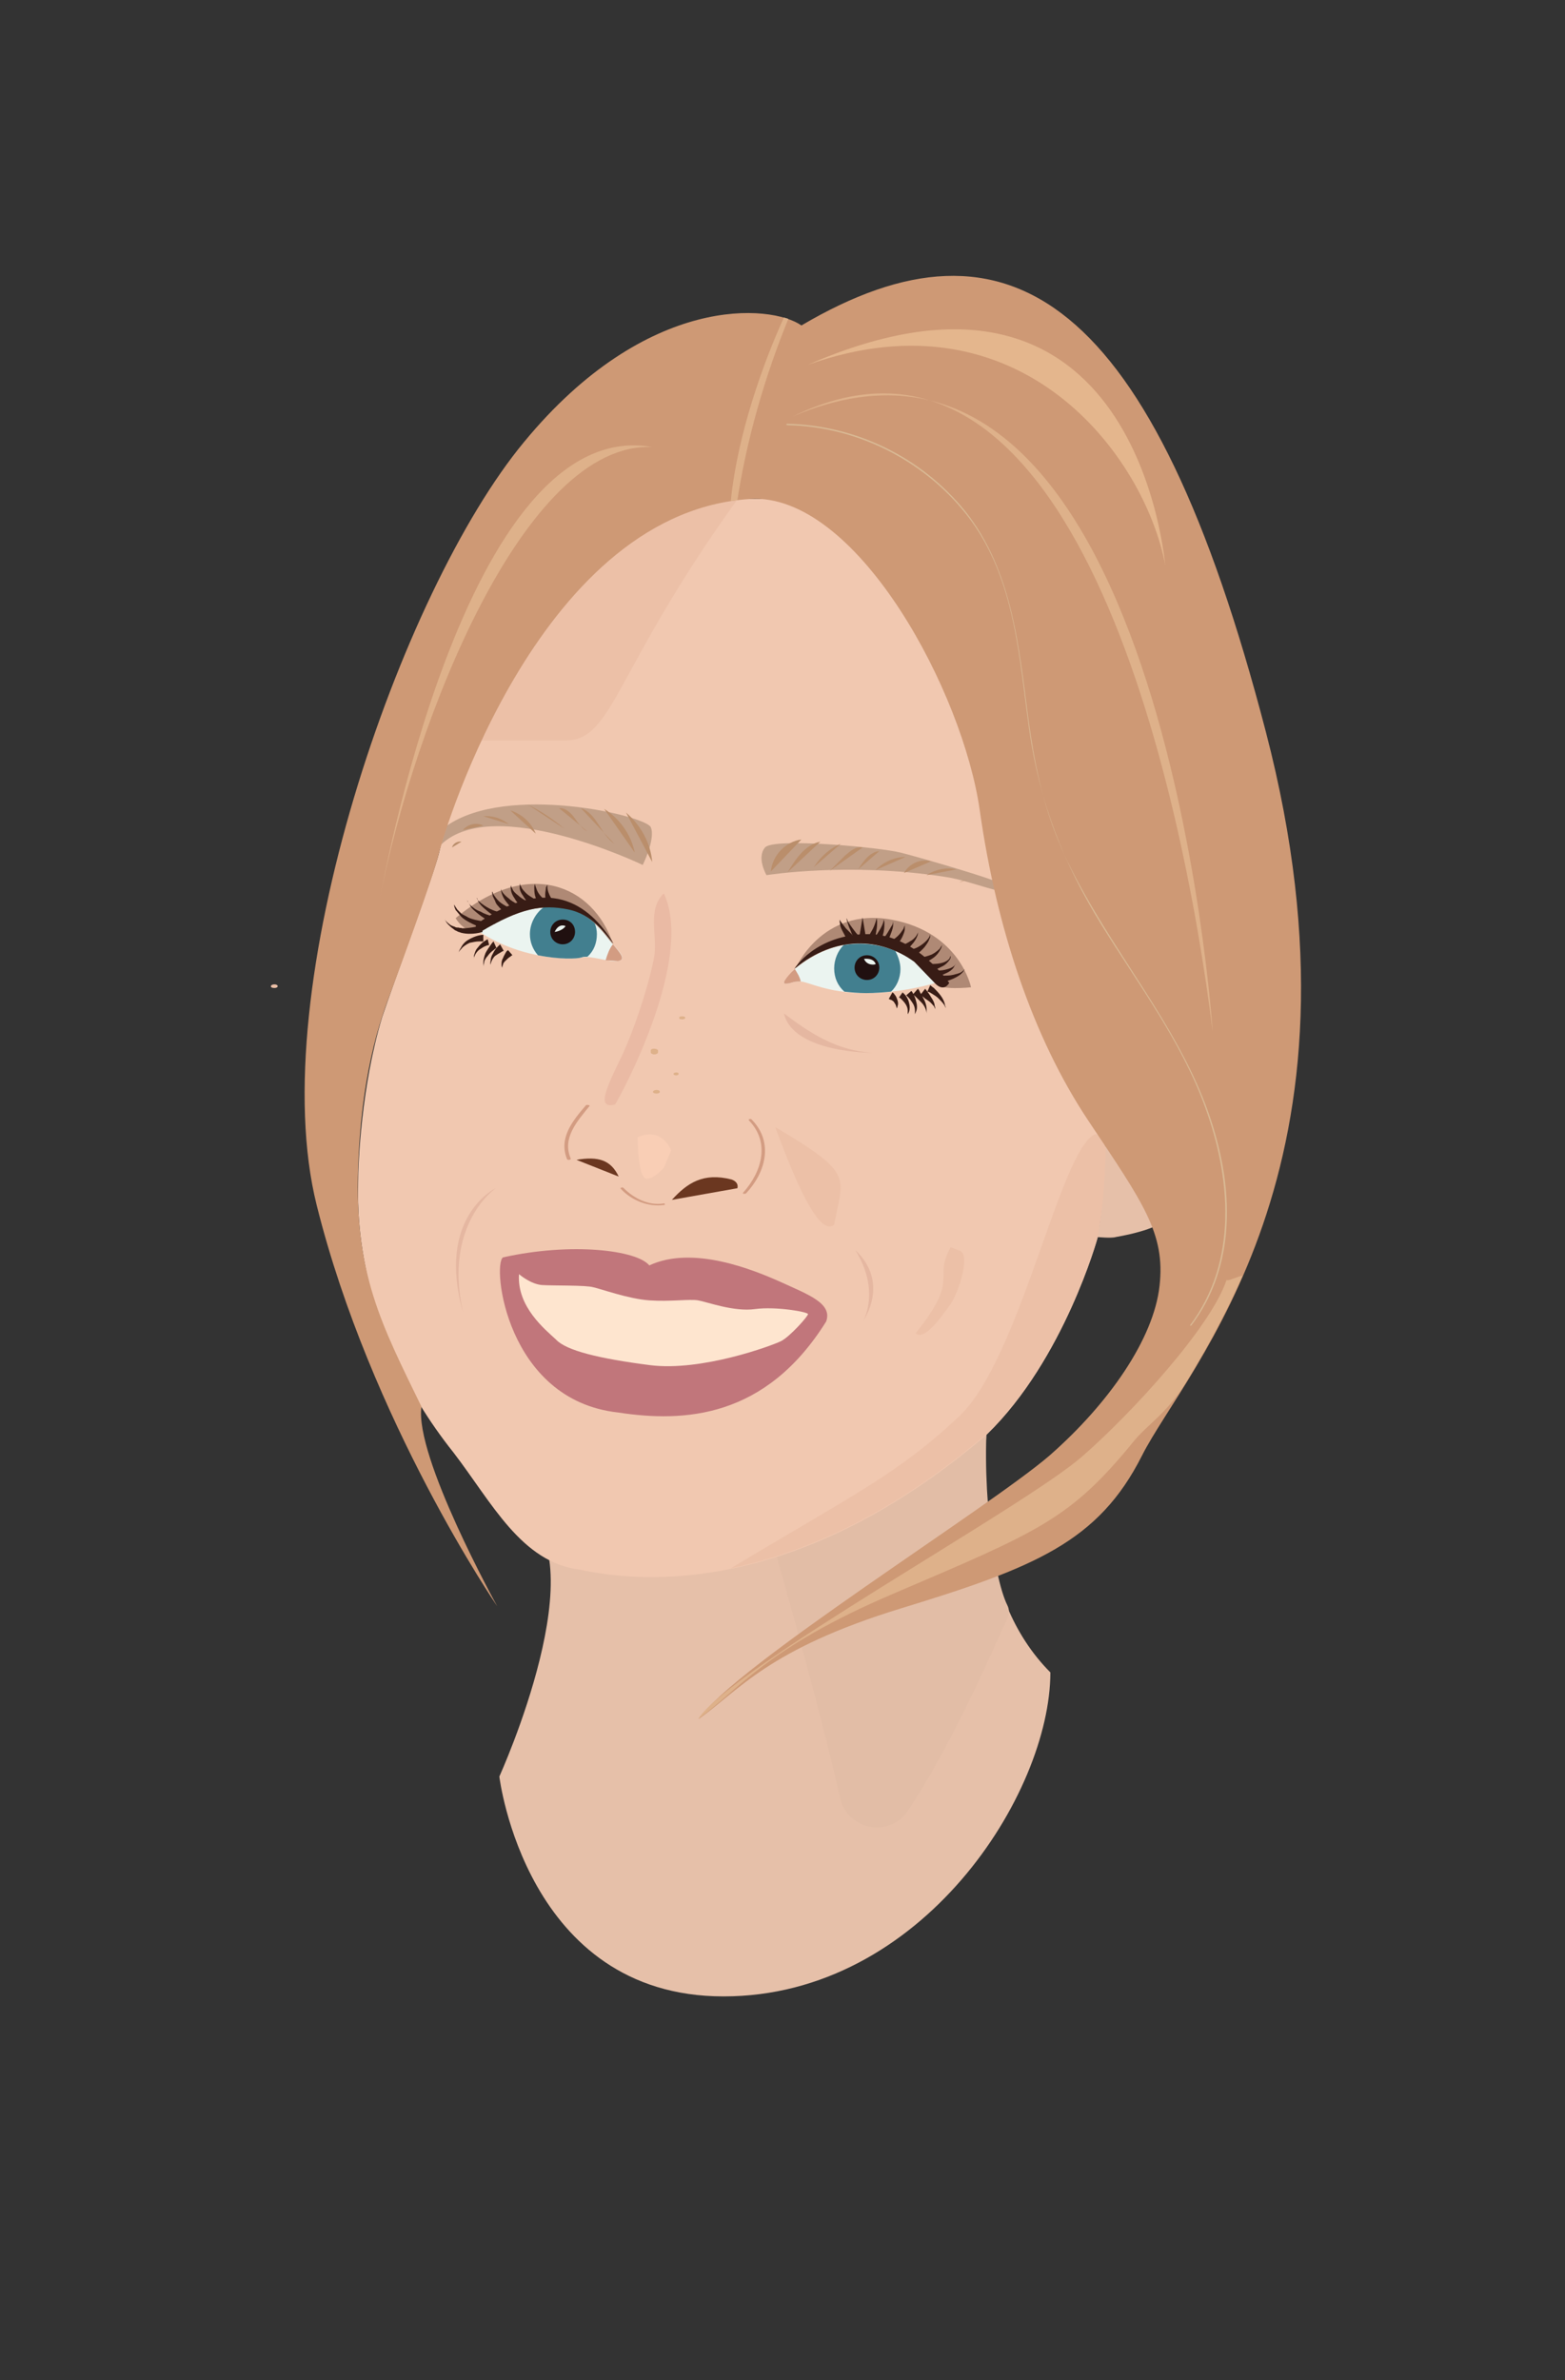 <?xml version="1.0" encoding="utf-8"?>
<!-- Generator: Adobe Illustrator 19.1.0, SVG Export Plug-In . SVG Version: 6.00 Build 0)  -->
<svg version="1.1" id="Layer_1" xmlns="http://www.w3.org/2000/svg" xmlns:xlink="http://www.w3.org/1999/xlink" x="0px" y="0px"
	 viewBox="0 0 215 326.9" style="enable-background:new 0 0 215 326.9;" xml:space="preserve">
<rect x="0" y="0" width="215" height="326.9" fill="#333333" stroke="none"/>
<style type="text/css">
	.st0{fill:#E6C0A9;}
	.st1{fill:#E2BDA6;}
	.st2{fill:#F1C8B0;}
	.st3{fill:#C19F87;}
	.st4{fill:#1D1510;}
	.st5{fill:#AF8975;}
	.st6{fill:#C1767B;}
	.st7{fill:#6B3720;}
	.st8{fill:#D39C82;}
	.st9{fill:#EBF4F0;}
	.st10{fill:#BA8E6B;}
	.st11{fill:#EABAA4;}
	.st12{fill:#E5B7A1;}
	.st13{fill:#427F8F;}
	.st14{fill:#ECC0A7;}
	.st15{fill:#381C15;}
	.st16{fill:#201010;}
	.st17{fill:#F9CEB5;}
	.st18{fill:#CE9975;}
	.st19{fill:#DEB18A;}
	.st20{fill:#D9B994;}
	.st21{fill:#E4B68D;}
	.st22{fill:#FEE5CF;}
</style>
<path class="st0" d="M145.3,158.9c0,0-21.9,49.8-1,70.8c0,16.6-17.6,44.5-44.9,44.5c-27.2,0-30.8-30.2-30.8-30.2s13.9-30.6,2.7-36.8
	c0.5-10.2,9.2-11.9,4.9-27.6C76.3,179.5,121.3,134.8,145.3,158.9"/>
<path class="st1" d="M102.7,199.9c0,0,8.9,30.1,12.7,47c1,4.5,6.9,5.6,9.4,1.7c5.4-8.1,10.7-19.9,12.8-24.6c0.5-1.2,1.4-2.3,0.8-3.5
	c-2-4-3.8-17.9-2.5-28.6c0.2-1.6-2.7-1.5-4-2.6C124,182.6,102.3,195.8,102.7,199.9"/>
<path class="st2" d="M79.7,215.6c14.1,3,34.2,0,55.9-18.6c10.6-10.3,15.2-27,15.2-27c4.2-21.7-2.7-101.5-47.1-101.5
	c-22.8,0-30.3,11.8-35.4,23.3c-5.1,11.5-7.2,22.2-8,25.4c-0.8,3.2-6.2,17.7-7.8,22.5c-2.9,9.6-3.3,20.3-3.3,22.7s-1,19.4,13.1,37.1
	C67.6,206.4,71.6,214.6,79.7,215.6"/>
<path class="st3" d="M136.6,122.2c0.5,0.1-0.2-1.3-0.2-1.3c-2.7-1-11-3.4-12.7-3.8c-2.7-0.7-17.4-2.1-18.6-0.7s0.2,3.8,0.2,3.8
	s11.2-1.8,24.3,0.2C131.9,120.7,134.3,121.6,136.6,122.2z"/>
<path class="st3" d="M61.4,113.4c8.4-5.8,27.2-1.4,28,0.2c0.7,1.6-1.1,5.2-1.1,5.2S67.9,109,60.6,116L61.4,113.4z"/>
<path class="st4" d="M160.7,121.3c-0.2,0.4-0.4,0.8-0.6,1.2c-0.2,0.5,0.8,0.6,1,0.2l0.6-1.2C161.9,121,160.9,120.9,160.7,121.3"/>
<path class="st4" d="M160,123c0.6,0,0.6-0.8,0-0.8C159.4,122.2,159.4,123,160,123"/>
<path class="st5" d="M84.2,129.6c-2.7-8-11.6-11.9-21.6-3.5c0,0,1,2,3.3,1.9C68.3,127.9,84.2,129.6,84.2,129.6"/>
<path class="st5" d="M122.4,126.3c-9.5-1.7-13.1,6.7-13.1,6.7c5.5-4.5,11.7-4.3,16.4-0.9c1.9,2,2.5,2.6,2.7,2.8
	c0.1,0,0.1,0.1,0.1,0.1c0.5,1.1,4.9,0.6,4.9,0.6S131.9,128,122.4,126.3"/>
<path class="st6" d="M84.9,194c9.1,1.4,20.3,0.8,28.6-12.5c0.9-2.5-2.5-3.7-6.2-5.4c-3.8-1.7-12.1-5.1-18.1-2.3
	c-1.7-2.1-10.7-3.2-20.1-1.1C67.6,173.7,69.5,192.3,84.9,194"/>
<path class="st7" d="M92.3,164.8c2.1-2.3,4.3-3.8,8.2-2.8c1.1,0.4,0.8,1.2,0.8,1.2"/>
<path class="st7" d="M79.2,159.3c3-0.5,4.7,0,5.8,2.3"/>
<path class="st8" d="M85.3,163.3c1.5,1.6,3.8,2.5,5.9,2.2c0.3,0,0.1-0.3-0.1-0.2c-2,0.3-4-0.7-5.4-2.1
	C85.6,163,85.1,163.1,85.3,163.3"/>
<path class="st9" d="M109.3,133c5.5-4.5,11.7-4.3,16.4-0.9l2.8,2.9c0,0-4.3,1.4-9.6,1.4s-7.9-1.6-9-1.6c-1.2,0-1.1,0.3-2,0.3
	C107.1,135.1,109.3,133,109.3,133"/>
<path class="st9" d="M65.9,128c5.6-3.3,8.6-3.8,12-3.1c3.5,0.7,5.1,3.4,6.3,4.8c1.2,1.3,1.8,2.1,0.7,2.3c-1.1,0.2-3.8-0.8-4.9-0.5
	C78.8,131.8,72,132,65.9,128"/>
<path class="st10" d="M105.9,119.7c0.2-2.2,2-4.1,4.2-4.4"/>
<path class="st10" d="M108.2,119.8c1.1-1.8,2.4-3.8,4.5-4.2"/>
<path class="st10" d="M111.8,119.1c0.9-1.4,2.2-2.6,3.7-3.2"/>
<path class="st10" d="M114,119.6c0.7-0.7,1.4-1.4,2.1-2.1c0.7-0.6,1.5-1.3,2.4-1.1"/>
<path class="st10" d="M117.9,119.4c0.7-1.1,1.6-2.4,2.9-2.5"/>
<path class="st10" d="M120.3,119.5c1-1.1,2.6-1.8,4.1-1.8"/>
<path class="st10" d="M124.2,119.9c0.7-1.3,2.3-2,3.7-1.6"/>
<path class="st10" d="M127.3,120.2c1.2-0.8,2.7-1.1,4.1-0.8"/>
<path class="st10" d="M89.6,118.4c-0.2-2.6-1.6-5.1-3.6-6.8"/>
<path class="st10" d="M87.2,117.1c-0.5-2.5-2.1-4.7-4.2-6"/>
<path class="st10" d="M84.4,115.9c-1.9-1.3-2.4-4.2-4.6-4.9"/>
<path class="st10" d="M80.7,114.2c-0.8-0.4-1.3-1.2-1.8-1.9c-0.5-0.7-1.3-1.4-2.1-1.3"/>
<path class="st10" d="M77.5,113.8c-1.5-1.3-3.2-2.4-5-3.3"/>
<path class="st10" d="M73.6,114.5c-0.6-1.5-1.9-2.7-3.5-3.2"/>
<path class="st10" d="M69.9,113.2c-1-0.8-2.2-1.2-3.5-1.1"/>
<path class="st10" d="M66.4,113.4c-0.9-0.5-2.2-0.2-2.8,0.6"/>
<path class="st10" d="M63.4,115.6c-0.6-0.1-1.2,0.3-1.3,0.8"/>
<path class="st10" d="M131.8,121.2c0.3-0.2,0.7-0.3,1.1-0.4"/>
<path class="st11" d="M91.2,122.7c4.2,9-5.7,27.4-6.7,29c-2.4,0.6-1.5-1.7,0.7-6.2c2.2-4.5,4.3-11.6,4.7-14.3
	C90.3,128.4,88.9,124.9,91.2,122.7"/>
<path class="st12" d="M63.6,180.2c-2.7-12.1,4.5-17,4.5-17S59.9,167.1,63.6,180.2"/>
<path class="st12" d="M117.5,171.7c3.5,5.6,1.1,9.7,1.1,9.7S122.3,176.2,117.5,171.7"/>
<path class="st13" d="M123.7,133.1c0-0.9-0.3-1.7-0.7-2.5c-2.2-0.9-4.6-1.2-7.1-0.8c-0.8,0.8-1.3,2-1.3,3.2c0,1.3,0.5,2.4,1.4,3.2
	c0.9,0.1,1.9,0.2,3,0.2c1.2,0,2.4-0.1,3.4-0.2C123.2,135.5,123.7,134.3,123.7,133.1"/>
<path class="st8" d="M109.2,133.1c-0.5,0.4-2,2-1.3,2c0.9,0,0.8-0.3,2-0.3c0,0,0.1,0,0.1,0C109.9,134.2,109.5,133.6,109.2,133.1"/>
<path class="st13" d="M82,128.3c0-0.5-0.1-1-0.3-1.5c-1-0.9-2.2-1.7-3.8-2c-1.1-0.2-2.1-0.3-3.2-0.2c-1.1,0.8-1.9,2.2-1.9,3.7
	c0,1.1,0.4,2.1,1.1,2.9c3,0.6,5.4,0.5,6,0.3c0.2-0.1,0.5-0.1,0.8-0.1C81.6,130.6,82,129.5,82,128.3"/>
<path class="st8" d="M84.9,132c1.1-0.2,0.4-1-0.7-2.3c0,0,0,0,0,0c-0.5,0.6-0.8,1.5-1,2.2C83.9,131.9,84.5,132,84.9,132"/>
<path class="st8" d="M102.9,153.9c2.9,3,1.8,7-0.8,9.9c-0.2,0.2,0.3,0.2,0.4,0.1c2.7-2.9,3.8-7,0.8-10.1
	C103.2,153.6,102.7,153.7,102.9,153.9"/>
<path class="st8" d="M80.5,151.8c-1.8,2.1-3.8,4.5-2.6,7.4c0.1,0.2,0.6,0.1,0.5-0.1c-1.2-2.8,0.9-5.1,2.6-7.2
	C81.1,151.8,80.6,151.7,80.5,151.8"/>
<path class="st14" d="M106.5,154.8c11,6.5,9.3,6.8,8.1,13.4C112.7,169.8,109.7,163.5,106.5,154.8"/>
<path class="st15" d="M78,124.9c3.5,0.7,5.1,3.4,6.3,4.7c-3.4-5.6-9.1-9.5-18.8-2.7c0,0-0.5,0.4,0.5,1.1
	C71.5,124.7,74.5,124.2,78,124.9"/>
<path class="st15" d="M119.3,128.3c-7.3,0-10.2,4.8-10.2,4.8c0.1-0.1,0.1-0.1,0.1-0.1c5.5-4.5,11.7-4.3,16.4-0.9l2.8,2.9l0,0
	c0,0,0,0,0,0c1.3,1.4,2,0,2,0S125.8,128.3,119.3,128.3"/>
<path class="st16" d="M79,128c0,0.9-0.7,1.7-1.7,1.7c-0.9,0-1.7-0.7-1.7-1.7c0-0.9,0.7-1.7,1.7-1.7C78.3,126.3,79,127,79,128"/>
<path class="st16" d="M120.8,132.9c0,0.9-0.7,1.7-1.7,1.7c-0.9,0-1.7-0.7-1.7-1.7c0-0.9,0.7-1.7,1.7-1.7
	C120.1,131.2,120.8,132,120.8,132.9"/>
<path class="st0" d="M153.3,169.9c5.2-0.9,6.7-2.2,6.7-2.2l0.8-13.9l-9,3.7c0,0-0.2,9.7-1.1,12.4c-0.9,2.8,0,0,0,0
	S152.7,170.1,153.3,169.9"/>
<path class="st14" d="M125.8,183.1c1.1,1.1,3.3-1.9,4.8-4c1.4-2.2,2.6-6.8,1.3-7.3l-1.3-0.5C128.1,175.8,132,175.4,125.8,183.1"/>
<path class="st17" d="M87.6,156.2c3.4-1.5,4.6,1.8,4.6,1.8l-1,2.4c0,0-2.1,2.3-2.8,1.2C87.6,160.5,87.6,156.2,87.6,156.2"/>
<path class="st9" d="M118.7,131.7c0,0,1.3-0.2,1.6,0.7C120.3,132.5,119.1,132.7,118.7,131.7"/>
<path class="st9" d="M76.2,128c0,0,1-0.1,1.5-0.8C77.7,127.2,76.8,126.7,76.2,128"/>
<path class="st14" d="M150.4,155.8c-4.8,2.2-10.2,30.7-18.6,38.7c-8.5,8-14.6,10.8-31.4,20.9c10.6-2.2,22.6-7.7,35.2-18.5
	c10.6-10.3,15.2-27,15.2-27c0.6-3.3,1-6.9,1.1-12.4C151.5,157,151,155.6,150.4,155.8"/>
<path class="st12" d="M107.7,139.2c3.5,2.6,7.1,5.1,12.2,5.4C120,144.6,109,144.7,107.7,139.2"/>
<path class="st14" d="M64.5,101.7h13.2c6.6,0,6.6-9.5,23.6-33.1l-14.6,2.8c-4.8,2-8.4,4.9-11.2,8.2L66.6,96
	C65.8,97.9,65.1,99.9,64.5,101.7"/>
<path class="st18" d="M103.7,68.5c14.4,0,28.6,26.6,30.9,42.8c2.3,16.2,7.3,31.2,14.9,42.6s10.6,15.5,9.8,22.7
	c-0.8,7.3-7,16.2-15.1,23.3c-8.2,7.1-43.4,29-48.2,36.2c5.5-3.9,9.5-9.6,27.8-15.2c18.3-5.6,27.1-9.1,33.1-21
	c6-11.9,32.6-39.5,17-99.4c-15.6-59.9-35.3-72.6-63.8-55.8c-4.1-2.9-21.2-4.5-38.1,16c-17,20.5-35.9,75.1-28.5,104.8
	c7.4,29.7,24.8,55.1,24.8,55.1S56.9,200,57.9,193.2c-5.5-11.3-9.2-18.2-8.7-32.8c0.5-14.6,3.7-21.9,4.7-24.7
	c1-2.7,5.6-15.2,6.4-18.5S74.4,69.7,103.7,68.5"/>
<path class="st19" d="M100.4,68.8c0.3,0,0.6-0.1,0.9-0.1c0.9-5.8,2.8-14.6,7-24.9c-0.2-0.1-0.4-0.1-0.6-0.2
	C104.9,49.7,101.3,59.7,100.4,68.8"/>
<path class="st19" d="M108.9,57.2c38.5-18.8,53.5,50.8,57.7,84.5C166.6,141.6,159.6,35.6,108.9,57.2"/>
<path class="st19" d="M89.6,61.4c-17.7-0.8-32.7,38-37.4,61.9C52.3,123.3,63.7,56.8,89.6,61.4"/>
<path class="st20" d="M108.2,58.4c9.8,0.2,19.3,5.1,25.2,13.1c6.1,8.4,6.6,18.9,8,28.8c1.4,9.8,4.7,18.3,9.9,26.7
	c5,8.1,10.9,15.9,14.2,24.9c3.6,9.8,4.6,21.3-2,30.1c-0.1,0.1,0.2,0.1,0.2,0c5.6-7.4,5.8-17,3.4-25.7c-2.7-10.1-8.8-18.5-14.3-27.2
	c-2.7-4.3-5.4-8.8-7.4-13.6c-2.2-5.3-3.3-10.9-4.1-16.6c-1.3-10-2.2-20.5-8.7-28.7c-6-7.4-15-11.8-24.5-12
	C108,58.3,108,58.4,108.2,58.4"/>
<path class="st21" d="M111,50.1c29.3-10.4,46.3,12.6,49.1,27.6C160,77.7,156.6,30.2,111,50.1"/>
<path class="st19" d="M168.5,175.8c-2.1,6.4-13.1,18.4-19.9,24.3c-8.2,7.1-47.9,28.8-52.7,36c0,0,0,0,0,0c5.5-3.9,9.2-9.7,26.8-17.2
	c20.1-8.6,24.3-10.2,33.1-21c1.8-2.2,4.4-3.7,7-7.8c2.5-4.1,5.3-9,7.9-14.9C169.8,175.4,168.7,176,168.5,175.8"/>
<path class="st14" d="M37.7,135.7c0.6,0,0.6-0.5,0-0.5C37.1,135.2,37,135.7,37.7,135.7"/>
<path class="st19" d="M90.2,150.2c0.6,0,0.6-0.5,0-0.5C89.6,149.7,89.5,150.2,90.2,150.2"/>
<path class="st19" d="M89.9,144.8c0.6,0,0.6-0.5,0-0.5C89.3,144.3,89.3,144.8,89.9,144.8"/>
<path class="st19" d="M90.4,144.5v-0.2c0-0.3-1-0.4-1,0v0.2C89.4,144.9,90.4,144.9,90.4,144.5"/>
<path class="st19" d="M93.6,140h0.2c0.4,0,0.5-0.4,0-0.4h-0.2C93.2,139.6,93.2,140,93.6,140"/>
<path class="st19" d="M92.9,147.7c0.4,0,0.5-0.4,0-0.4C92.4,147.3,92.4,147.7,92.9,147.7"/>
<g>
	<path class="st15" d="M129.1,134c0,0,0.2,0,0.6,0c0.3,0,0.8,0,1.2-0.1c0.4-0.1,0.9-0.2,1.2-0.4c0.3-0.2,0.4-0.4,0.4-0.4
		s0,0.1-0.1,0.2c0,0.1-0.1,0.2-0.3,0.4c-0.3,0.3-0.7,0.5-1.1,0.7c-0.9,0.4-1.8,0.6-1.8,0.6L129.1,134z"/>
</g>
<g>
	<path class="st15" d="M128.1,133.3c0,0,0.2,0,0.5,0c0.3,0,0.8,0,1.2-0.1c0.4-0.1,0.8-0.2,1.1-0.4c0.3-0.2,0.4-0.4,0.4-0.4
		s0,0.1-0.1,0.1c0,0.1-0.1,0.2-0.2,0.4c-0.2,0.3-0.6,0.6-1.1,0.8c-0.4,0.2-0.9,0.4-1.2,0.4c-0.3,0.1-0.6,0.1-0.6,0.1L128.1,133.3z"
		/>
</g>
<g>
	<path class="st15" d="M127.3,132.4c0,0,0.2,0,0.6,0c0.3,0,0.8,0,1.3-0.1c0.5-0.1,0.9-0.3,1.1-0.5c0.1-0.1,0.2-0.2,0.2-0.3
		c0-0.1,0.1-0.2,0.1-0.2s0,0.1,0,0.2c0,0.1-0.1,0.3-0.2,0.4c-0.2,0.3-0.6,0.7-1.1,0.9c-0.9,0.5-1.9,0.7-1.9,0.7L127.3,132.4z"/>
</g>
<g>
	<path class="st15" d="M126.1,131.5c0,0,0.2,0,0.6,0c0.4-0.1,0.8-0.2,1.3-0.4c0.4-0.2,0.8-0.5,1.1-0.8c0.2-0.3,0.3-0.5,0.3-0.5
		c0,0,0,0.3-0.2,0.6c-0.2,0.4-0.5,0.8-0.9,1.1c-0.4,0.3-0.9,0.6-1.3,0.7c-0.4,0.2-0.7,0.2-0.7,0.2L126.1,131.5z"/>
</g>
<g>
	<path class="st15" d="M125.1,130.5c0,0,0.2-0.1,0.5-0.2c0.3-0.1,0.7-0.3,1.1-0.6c0.4-0.3,0.7-0.6,0.9-0.9c0.2-0.3,0.2-0.5,0.2-0.5
		s0,0.1,0,0.2c0,0.1,0,0.3-0.1,0.4c-0.1,0.4-0.4,0.8-0.7,1.2c-0.7,0.8-1.5,1.3-1.5,1.3L125.1,130.5z"/>
</g>
<g>
	<path class="st15" d="M127.8,135.3c0,0,0.2,0.2,0.5,0.4c0.3,0.3,0.6,0.6,0.9,1c0.3,0.4,0.5,0.8,0.6,1.2c0,0.2,0.1,0.3,0.1,0.4
		c0,0.1,0,0.2,0,0.2s0-0.2-0.2-0.5c-0.2-0.3-0.5-0.6-0.8-0.9c-0.3-0.3-0.7-0.5-1-0.7c-0.3-0.2-0.5-0.2-0.5-0.2L127.8,135.3z"/>
</g>
<g>
	<path class="st15" d="M123.5,130c0,0,0.2-0.1,0.5-0.2c0.3-0.1,0.7-0.3,1-0.5c0.4-0.2,0.7-0.5,0.9-0.8c0.2-0.3,0.2-0.5,0.2-0.5
		s0,0.1,0,0.2c0,0.1,0,0.2-0.1,0.4c-0.1,0.3-0.4,0.8-0.7,1.1c-0.3,0.4-0.7,0.7-0.9,0.9c-0.3,0.2-0.5,0.4-0.5,0.4L123.5,130z"/>
</g>
<g>
	<path class="st15" d="M122.1,129.4c0,0,0.2-0.1,0.4-0.2c0.3-0.2,0.6-0.4,0.9-0.7c0.3-0.3,0.5-0.6,0.7-0.9c0.1-0.3,0.2-0.5,0.2-0.5
		s0,0.1,0,0.1c0,0.1,0,0.2,0,0.4c0,0.3-0.2,0.8-0.4,1.2c-0.2,0.4-0.5,0.8-0.7,1c-0.2,0.3-0.4,0.4-0.4,0.4L122.1,129.4z"/>
</g>
<g>
	<path class="st15" d="M121,129.3c0,0,0.6-0.6,1-1.3c0.2-0.3,0.4-0.7,0.6-1c0.1-0.3,0.1-0.5,0.1-0.5s0,0.2,0,0.5
		c0,0.3-0.1,0.7-0.3,1.2c-0.3,0.8-0.6,1.6-0.6,1.6L121,129.3z"/>
</g>
<g>
	<path class="st15" d="M119.9,129.1c0,0,0.1-0.1,0.3-0.4c0.2-0.2,0.4-0.6,0.6-0.9c0.2-0.3,0.4-0.7,0.5-1c0.1-0.3,0.1-0.5,0.1-0.5
		s0.1,0.2,0.1,0.5c0,0.3,0,0.7-0.1,1.2c-0.1,0.4-0.2,0.8-0.3,1.1c-0.1,0.3-0.2,0.5-0.2,0.5L119.9,129.1z"/>
</g>
<g>
	<path class="st15" d="M119.1,129c0,0,0.4-0.7,0.8-1.4c0.2-0.4,0.3-0.7,0.4-1c0.1-0.3,0.1-0.5,0.1-0.5s0.1,0.2,0.1,0.5
		c0,0.3,0,0.7-0.1,1.2c-0.1,0.8-0.4,1.7-0.4,1.7L119.1,129z"/>
</g>
<g>
	<polygon class="st15" points="118,129 118.5,126 119,129 	"/>
</g>
<g>
	<path class="st15" d="M117.5,129.3c0,0-0.4-0.8-0.7-1.6c-0.2-0.4-0.3-0.8-0.4-1.1c-0.1-0.3-0.1-0.5-0.1-0.5s0.1,0.2,0.2,0.5
		c0.2,0.3,0.4,0.6,0.7,1c0.5,0.7,1.1,1.3,1.1,1.3L117.5,129.3z"/>
</g>
<g>
	<path class="st15" d="M116.3,129.1C116.3,129.1,116.3,129.1,116.3,129.1C116.3,129,116.3,129.1,116.3,129.1
		C116.4,129.1,116.3,129,116.3,129.1c0-0.1-0.1-0.2-0.1-0.3c-0.1-0.3-0.3-0.6-0.5-1c-0.2-0.4-0.3-0.7-0.3-1c-0.1-0.3,0-0.5,0-0.5
		s0,0.2,0.2,0.4c0.1,0.2,0.4,0.5,0.6,0.8c0.3,0.3,0.5,0.5,0.7,0.7c0.1,0.1,0.1,0.1,0.1,0.1c0.1,0.1,0.1,0.1,0.1,0.2
		c0.1,0.1,0.1,0.2,0.1,0.2c0,0,0,0,0,0L116.3,129.1z"/>
</g>
<g>
	<path class="st15" d="M126.1,135.8c0,0,0.2,0.2,0.3,0.5c0.2,0.3,0.4,0.7,0.6,1.1c0.2,0.4,0.3,0.9,0.3,1.2c0,0.3,0,0.6,0,0.6
		s0-0.2-0.1-0.5c-0.1-0.3-0.3-0.7-0.6-1c-0.3-0.3-0.6-0.6-0.8-0.8c-0.2-0.2-0.4-0.3-0.4-0.3L126.1,135.8z"/>
</g>
<g>
	<path class="st15" d="M127.1,135.8c0,0,0.5,0.6,0.9,1.3c0.2,0.3,0.4,0.7,0.4,1c0.1,0.3,0.1,0.5,0.1,0.5s-0.1-0.2-0.2-0.4
		c-0.2-0.2-0.4-0.5-0.7-0.7c-0.3-0.2-0.6-0.4-0.8-0.6c-0.2-0.1-0.4-0.2-0.4-0.2L127.1,135.8z"/>
</g>
<g>
	<path class="st15" d="M125.2,136.1c0,0,0.2,0.2,0.3,0.5c0.2,0.3,0.3,0.7,0.4,1.1c0.1,0.4,0.1,0.8,0,1.1c-0.1,0.3-0.2,0.5-0.2,0.5
		c0,0,0-0.2,0-0.5c0-0.3-0.1-0.7-0.3-1c-0.2-0.3-0.4-0.6-0.6-0.8c-0.2-0.2-0.3-0.3-0.3-0.3L125.2,136.1z"/>
</g>
<g>
	<path class="st15" d="M124,136.3c0,0,0.2,0.2,0.4,0.4c0.2,0.3,0.4,0.6,0.5,1.1c0.1,0.4,0.1,0.8,0,1.1c-0.1,0.3-0.2,0.4-0.2,0.4
		c0,0,0-0.2,0-0.5c0-0.3-0.1-0.6-0.3-0.9c-0.2-0.3-0.4-0.5-0.6-0.7c-0.2-0.2-0.3-0.2-0.3-0.2L124,136.3z"/>
</g>
<g>
	<path class="st15" d="M66.3,128c0,0-1.5,0.5-3,0.1c-0.2-0.1-0.4-0.1-0.5-0.2c-0.2-0.1-0.3-0.1-0.5-0.3c-0.3-0.2-0.5-0.4-0.7-0.6
		c-0.4-0.4-0.5-0.8-0.5-0.7c0,0,0.2,0.3,0.6,0.6c0.2,0.2,0.5,0.3,0.8,0.4c0.1,0.1,0.3,0.1,0.5,0.1c0.2,0.1,0.3,0,0.5,0.1
		c0.7,0,1.3-0.1,1.8-0.2c0.5-0.2,0.8-0.3,0.8-0.3L66.3,128z"/>
</g>
<g>
	<path class="st15" d="M66.7,127.6c0,0-1.4-0.4-2.7-1.2c-0.3-0.2-0.6-0.4-0.8-0.7c-0.2-0.2-0.4-0.5-0.6-0.7
		c-0.1-0.2-0.2-0.5-0.2-0.6c0-0.2,0-0.2,0-0.2s0,0.1,0.1,0.2c0,0.1,0.2,0.3,0.3,0.5c0.2,0.2,0.4,0.4,0.6,0.6
		c0.3,0.2,0.6,0.3,0.9,0.5c0.6,0.3,1.3,0.4,1.8,0.5c0.5,0.1,0.8,0.1,0.8,0.1L66.7,127.6z"/>
</g>
<g>
	<path class="st15" d="M68,126.9c0,0-1.2-0.5-2.2-1.3c-0.5-0.4-1-0.8-1.2-1.2c-0.1-0.2-0.2-0.4-0.3-0.5c0-0.1-0.1-0.2-0.1-0.2
		s0,0.1,0.1,0.2c0.1,0.1,0.2,0.3,0.3,0.4c0.3,0.3,0.8,0.7,1.4,0.9c0.5,0.3,1.1,0.5,1.5,0.6c0.4,0.1,0.7,0.2,0.7,0.2L68,126.9z"/>
</g>
<g>
	<path class="st15" d="M68.8,126.3c0,0-1.1-0.5-2-1.3c-0.5-0.4-0.9-0.8-1.1-1.2c-0.1-0.2-0.1-0.4-0.2-0.5c0-0.1,0-0.2,0-0.2
		s0,0.1,0,0.2c0,0.1,0.1,0.3,0.2,0.4c0.3,0.3,0.7,0.6,1.2,0.9c0.5,0.3,1,0.5,1.4,0.6c0.4,0.1,0.7,0.2,0.7,0.2L68.8,126.3z"/>
</g>
<g>
	<path class="st15" d="M69.9,125.8c0,0-0.2-0.2-0.5-0.4c-0.3-0.3-0.7-0.6-1-1c-0.2-0.2-0.3-0.4-0.4-0.7c-0.1-0.2-0.2-0.4-0.3-0.6
		c0-0.2-0.1-0.4-0.1-0.5c0-0.1,0-0.2,0-0.2s0,0.1,0.1,0.2c0,0.1,0.1,0.3,0.2,0.4c0.2,0.3,0.5,0.7,0.9,1c0.4,0.3,0.8,0.5,1.2,0.7
		c0.3,0.2,0.5,0.2,0.5,0.2L69.9,125.8z"/>
</g>
<g>
	<path class="st15" d="M70.8,125.3c0,0-0.7-0.7-1.3-1.5c-0.3-0.4-0.5-0.8-0.6-1.2c-0.1-0.4-0.1-0.6-0.1-0.6s0,0.2,0.2,0.5
		c0.2,0.3,0.5,0.6,0.9,0.9c0.3,0.3,0.7,0.5,1,0.7c0.3,0.2,0.5,0.3,0.5,0.3L70.8,125.3z"/>
</g>
<g>
	<path class="st15" d="M71.9,124.8c0,0-0.2-0.2-0.4-0.4c-0.3-0.3-0.6-0.6-0.8-1c-0.3-0.4-0.5-0.9-0.5-1.2c-0.1-0.4,0-0.6,0-0.6
		s0,0.2,0.2,0.5c0.1,0.3,0.4,0.6,0.8,0.9c0.3,0.3,0.7,0.5,1,0.7c0.3,0.2,0.5,0.3,0.5,0.3L71.9,124.8z"/>
</g>
<g>
	<path class="st15" d="M66.4,129.3c0,0-0.2,0-0.6,0c-0.4,0-0.8,0.1-1.3,0.2c-0.4,0.2-0.9,0.5-1.1,0.8c-0.3,0.3-0.4,0.5-0.4,0.5
		c0,0,0.1-0.3,0.3-0.6c0.2-0.4,0.5-0.8,1-1.1c0.5-0.3,1-0.5,1.4-0.6c0.4-0.1,0.7-0.1,0.7-0.1L66.4,129.3z"/>
</g>
<g>
	<path class="st15" d="M67.2,129.8c0,0-0.2,0-0.4,0.1c-0.3,0.1-0.6,0.3-0.9,0.5c-0.3,0.2-0.6,0.6-0.7,0.9c-0.1,0.1-0.1,0.3-0.1,0.4
		c0,0.1,0,0.1,0,0.1s0-0.1,0-0.1c0-0.1,0-0.2,0-0.4c0.1-0.3,0.2-0.8,0.5-1.1c0.3-0.4,0.6-0.7,0.9-0.9c0.3-0.2,0.5-0.3,0.5-0.3
		L67.2,129.8z"/>
</g>
<g>
	<path class="st15" d="M68.2,130.2c0,0-0.2,0.1-0.4,0.3c-0.3,0.2-0.6,0.5-0.8,0.8c-0.3,0.3-0.5,0.7-0.5,1c-0.1,0.3,0,0.5,0,0.5
		c0,0-0.1-0.2-0.1-0.6c0-0.3,0.1-0.8,0.3-1.3c0.2-0.4,0.5-0.8,0.7-1.1c0.2-0.3,0.4-0.5,0.4-0.5L68.2,130.2z"/>
</g>
<g>
	<path class="st15" d="M73.1,124.5c0,0-0.2-0.2-0.4-0.4c-0.2-0.2-0.6-0.6-0.8-1c-0.3-0.4-0.5-0.8-0.5-1.2c0-0.2,0-0.3,0-0.4
		c0-0.1,0-0.2,0-0.2s0,0.2,0.2,0.5c0.1,0.3,0.4,0.6,0.7,0.9c0.3,0.3,0.7,0.5,1,0.7c0.3,0.2,0.5,0.2,0.5,0.2L73.1,124.5z"/>
</g>
<g>
	<path class="st15" d="M74.2,124.5c0,0-0.1-0.2-0.3-0.5c-0.1-0.3-0.3-0.6-0.4-1c-0.1-0.4-0.1-0.8-0.1-1.1c0-0.3,0.1-0.5,0.1-0.5
		s0,0.2,0.1,0.4c0.1,0.3,0.2,0.6,0.4,0.9c0.2,0.3,0.4,0.5,0.6,0.7c0.2,0.2,0.3,0.2,0.3,0.2L74.2,124.5z"/>
</g>
<g>
	<path class="st15" d="M75.1,124.3c0,0-0.1-0.2-0.1-0.4c0-0.3-0.1-0.6-0.1-1c0-0.4,0.1-0.7,0.1-1c0.1-0.2,0.2-0.4,0.2-0.4
		s0,0.2,0,0.4c0,0.2,0.1,0.6,0.2,0.8c0.1,0.3,0.3,0.6,0.4,0.8c0.1,0.2,0.2,0.3,0.2,0.3L75.1,124.3z"/>
</g>
<path class="st22" d="M71.3,175c0,0,1.6,1.4,3.2,1.5s6,0,7,0.3c1,0.2,4.8,1.6,7.7,1.8c2.9,0.2,5.5-0.2,6.7,0
	c1.2,0.2,4.9,1.6,7.8,1.2s7.4,0.4,7.3,0.7c0,0.3-2.5,3.1-3.7,3.7c-1.2,0.6-10.9,4.2-18,3.3c-7-0.9-11.5-2-12.9-3.5
	C74.9,182.6,71,179.5,71.3,175z"/>
<g>
	<path class="st15" d="M122.6,136.3c0,0,0.2,0.1,0.3,0.3c0.2,0.2,0.3,0.5,0.4,0.8c0.1,0.3,0.1,0.6,0,0.8c0,0.2-0.1,0.3-0.1,0.3
		s0-0.1-0.1-0.3c0-0.2-0.2-0.4-0.3-0.6c-0.2-0.2-0.4-0.3-0.5-0.3c-0.2-0.1-0.2-0.1-0.2-0.1L122.6,136.3z"/>
</g>
<g>
	<path class="st15" d="M69.2,130.6c0,0-0.1,0-0.4,0.2c-0.2,0.1-0.5,0.3-0.8,0.5c-0.2,0.2-0.4,0.5-0.5,0.8c-0.1,0.2-0.1,0.4-0.1,0.4
		c0,0-0.1-0.2,0-0.5c0-0.3,0.1-0.7,0.3-1c0.2-0.4,0.4-0.7,0.6-0.9c0.2-0.2,0.4-0.4,0.4-0.4L69.2,130.6z"/>
</g>
<g>
	<path class="st15" d="M70.4,131.2c0,0-0.1,0-0.3,0.2c-0.2,0.1-0.4,0.3-0.6,0.5c-0.2,0.2-0.4,0.4-0.4,0.6c-0.1,0.2-0.1,0.4-0.1,0.4
		s-0.1-0.1-0.1-0.4c0-0.2,0-0.6,0.2-0.9c0.1-0.3,0.3-0.6,0.4-0.8c0.1-0.2,0.3-0.3,0.3-0.3L70.4,131.2z"/>
</g>
</svg>
